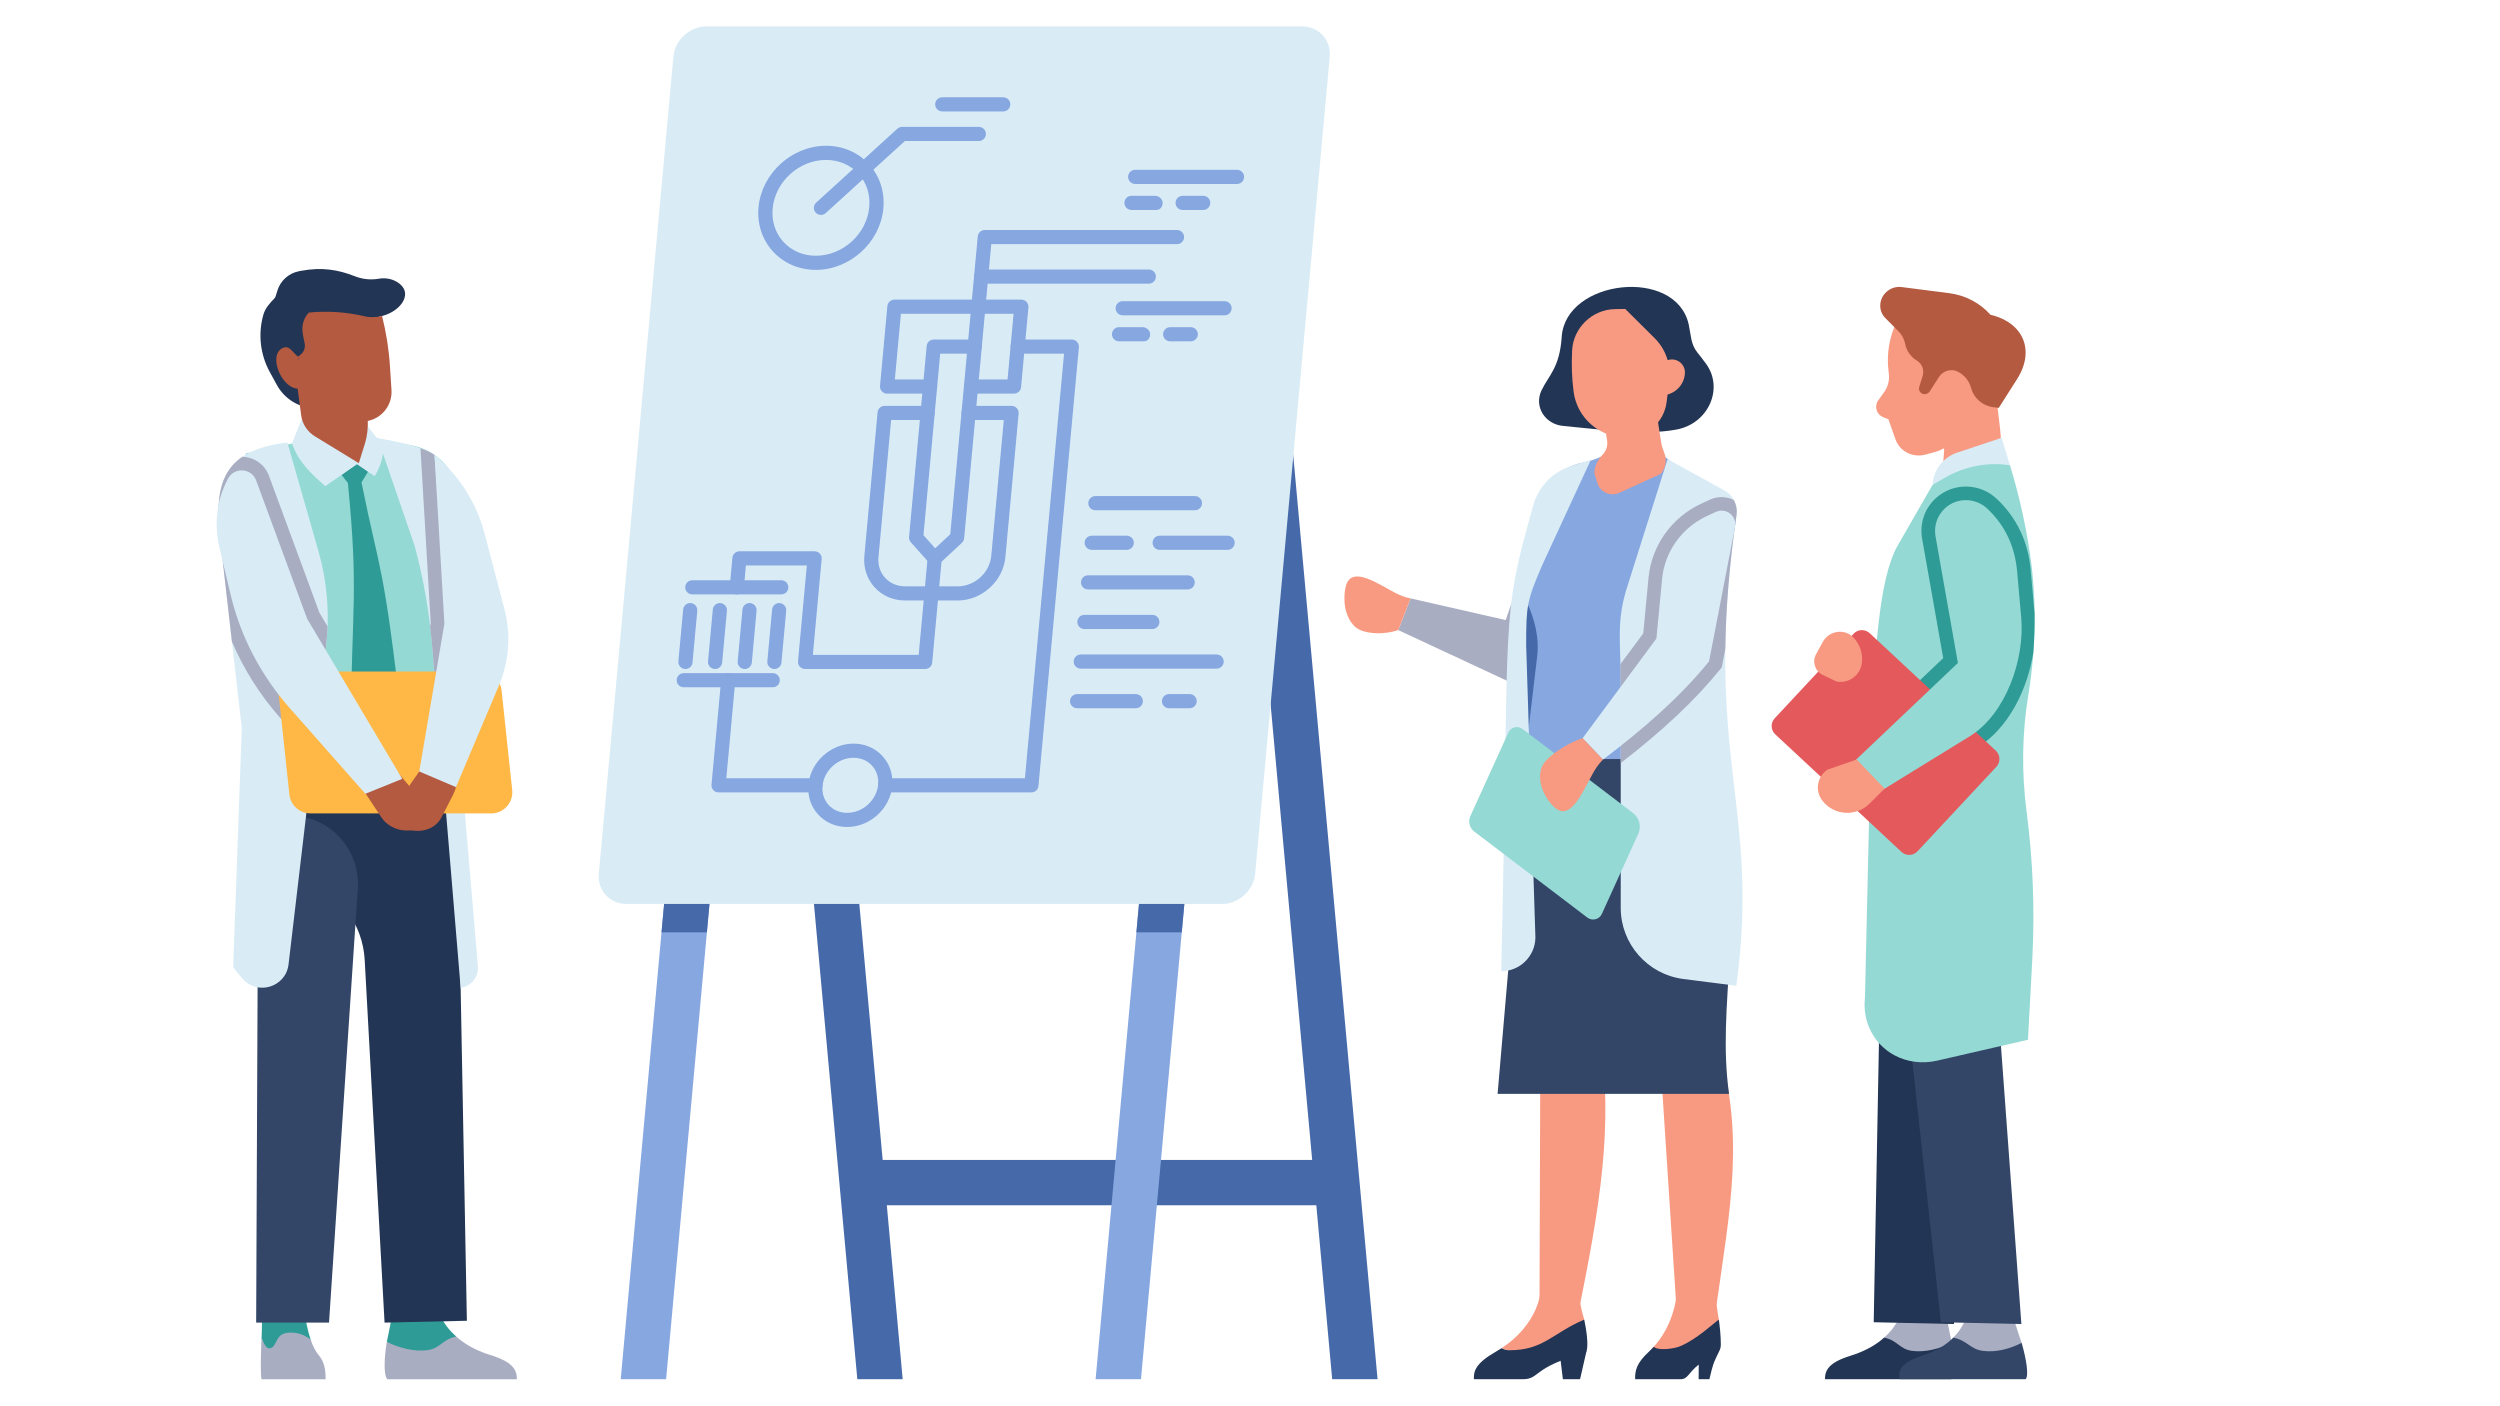 <svg xmlns="http://www.w3.org/2000/svg" xmlns:xlink="http://www.w3.org/1999/xlink" width="1920" zoomAndPan="magnify" viewBox="0 0 1440 810" height="1080" preserveAspectRatio="xMidYMid meet" version="1.0"><defs><clipPath id="id1"><path d="M 425.156 46.691 L 793.855 46.691 L 793.855 794.438 L 425.156 794.438 Z M 425.156 46.691 " clip-rule="nonzero"/></clipPath><clipPath id="id2"><path d="M 357.273 46.691 L 725.527 46.691 L 725.527 794.438 L 357.273 794.438 Z M 357.273 46.691 " clip-rule="nonzero"/></clipPath><clipPath id="id3"><path d="M 344 15.211 L 767 15.211 L 767 521 L 344 521 Z M 344 15.211 " clip-rule="nonzero"/></clipPath><clipPath id="id4"><path d="M 898.121 776.102 L 914 776.102 L 914 794.438 L 898.121 794.438 Z M 898.121 776.102 " clip-rule="nonzero"/></clipPath><clipPath id="id5"><path d="M 848.871 760 L 914.539 760 L 914.539 794.438 L 848.871 794.438 Z M 848.871 760 " clip-rule="nonzero"/></clipPath><clipPath id="id6"><path d="M 941.602 760 L 991.293 760 L 991.293 794.438 L 941.602 794.438 Z M 941.602 760 " clip-rule="nonzero"/></clipPath><clipPath id="id7"><path d="M 150.074 767.234 L 187.785 767.234 L 187.785 794.438 L 150.074 794.438 Z M 150.074 767.234 " clip-rule="nonzero"/></clipPath><clipPath id="id8"><path d="M 221.508 769.453 L 297.82 769.453 L 297.82 794.438 L 221.508 794.438 Z M 221.508 769.453 " clip-rule="nonzero"/></clipPath><clipPath id="id9"><path d="M 1051 770.34 L 1125.73 770.34 L 1125.73 794.438 L 1051 794.438 Z M 1051 770.34 " clip-rule="nonzero"/></clipPath><clipPath id="id10"><path d="M 1093.785 770.34 L 1167.879 770.34 L 1167.879 794.438 L 1093.785 794.438 Z M 1093.785 770.34 " clip-rule="nonzero"/></clipPath><clipPath id="id11"><path d="M 1073.82 267.066 L 1171.977 267.066 L 1171.977 612 L 1073.82 612 Z M 1073.82 267.066 " clip-rule="nonzero"/></clipPath><clipPath id="id12"><path d="M 1076.48 280 L 1171.977 280 L 1171.977 467.488 L 1076.48 467.488 Z M 1076.48 280 " clip-rule="nonzero"/></clipPath></defs><g clip-path="url(#id1)"><path fill="#4569a9" d="M 493.816 794.434 L 519.949 794.434 L 454.105 73.02 L 701.496 73.02 L 767.34 794.434 L 793.477 794.434 L 725.242 46.902 L 425.586 46.902 L 493.816 794.434 " fill-opacity="1" fill-rule="nonzero"/></g><path fill="#4569a9" d="M 487.883 694.223 L 766.008 694.223 L 762.098 668.105 L 490.098 668.105 L 487.883 694.223 " fill-opacity="1" fill-rule="nonzero"/><g clip-path="url(#id2)"><path fill="#86a7e0" d="M 657.203 794.434 L 631.066 794.434 L 696.91 73.02 L 449.52 73.02 L 383.676 794.434 L 357.539 794.434 L 425.77 46.902 L 725.426 46.902 L 657.203 794.434 " fill-opacity="1" fill-rule="nonzero"/></g><path fill="#4569a9" d="M 654.559 537.027 L 680.695 537.027 L 683.078 510.902 L 656.945 510.902 L 654.559 537.027 " fill-opacity="1" fill-rule="nonzero"/><path fill="#4569a9" d="M 381.035 537.027 L 407.172 537.027 L 409.555 510.902 L 383.418 510.902 L 381.035 537.027 " fill-opacity="1" fill-rule="nonzero"/><g clip-path="url(#id3)"><path fill="#d9ecf6" d="M 703.902 520.676 L 360.816 520.676 C 351.152 520.676 344.035 512.844 344.914 503.191 L 387.859 32.695 C 388.738 23.039 397.289 15.207 406.949 15.207 L 750.031 15.207 C 759.699 15.207 766.812 23.039 765.934 32.695 L 722.992 503.191 C 722.109 512.844 713.559 520.676 703.902 520.676 " fill-opacity="1" fill-rule="nonzero"/></g><path fill="#86a7e0" d="M 551.676 345.879 L 521.375 345.879 C 514.488 345.879 508.242 343.203 503.789 338.32 C 499.34 333.441 497.238 327.004 497.871 320.172 L 505.488 237.477 C 505.684 235.379 507.445 233.773 509.555 233.773 L 534.312 233.773 C 536.566 233.773 538.395 235.59 538.395 237.848 C 538.395 240.109 536.566 241.926 534.312 241.926 L 513.281 241.926 L 506.004 320.918 C 505.586 325.438 506.945 329.656 509.824 332.816 C 512.711 335.98 516.812 337.727 521.375 337.727 L 551.676 337.727 C 561.434 337.727 570.086 329.852 570.973 320.172 L 578.184 241.926 L 557.906 241.926 C 555.652 241.926 553.82 240.109 553.82 237.848 C 553.82 235.59 555.652 233.773 557.906 233.773 L 582.664 233.773 C 583.816 233.773 584.906 234.242 585.68 235.102 C 586.457 235.949 586.84 237.086 586.727 238.219 L 579.105 320.918 C 577.848 334.688 565.539 345.879 551.676 345.879 " fill-opacity="1" fill-rule="nonzero"/><path fill="#86a7e0" d="M 584.066 226.727 L 559.309 226.727 C 557.055 226.727 555.223 224.91 555.223 222.648 C 555.223 220.387 557.055 218.57 559.309 218.57 L 580.34 218.57 L 583.82 180.738 L 518.922 180.738 L 515.438 218.57 L 535.711 218.57 C 537.969 218.57 539.801 220.387 539.801 222.648 C 539.801 224.91 537.969 226.727 535.711 226.727 L 510.957 226.727 C 509.805 226.727 508.715 226.25 507.938 225.395 C 507.16 224.551 506.777 223.41 506.891 222.273 L 511.129 176.289 C 511.324 174.18 513.086 172.586 515.195 172.586 L 588.305 172.586 C 589.457 172.586 590.547 173.055 591.328 173.918 C 592.094 174.762 592.48 175.898 592.371 177.039 L 588.129 223.023 C 587.934 225.133 586.172 226.727 584.066 226.727 " fill-opacity="1" fill-rule="nonzero"/><path fill="#86a7e0" d="M 531.926 308.258 L 538.66 315.797 L 547.363 307.715 L 556.949 203.73 L 541.562 203.73 Z M 538.391 325.699 C 538.328 325.699 538.266 325.699 538.203 325.699 C 537.098 325.648 536.074 325.16 535.344 324.344 L 524.645 312.363 C 523.887 311.516 523.52 310.395 523.625 309.27 L 533.77 199.281 C 533.965 197.172 535.727 195.578 537.836 195.578 L 561.434 195.578 C 562.582 195.578 563.672 196.051 564.449 196.91 C 565.227 197.754 565.609 198.895 565.5 200.027 L 555.355 310.016 C 555.262 311.016 554.805 311.945 554.07 312.637 L 541.172 324.625 C 540.414 325.312 539.418 325.699 538.391 325.699 " fill-opacity="1" fill-rule="nonzero"/><path fill="#86a7e0" d="M 561.441 203.73 C 561.316 203.73 561.18 203.73 561.055 203.719 C 558.809 203.508 557.156 201.527 557.363 199.281 L 563.18 136.184 C 563.375 134.07 565.137 132.48 567.246 132.48 L 677.961 132.48 C 680.219 132.48 682.039 134.293 682.039 136.555 C 682.039 138.816 680.219 140.633 677.961 140.633 L 570.973 140.633 L 565.5 200.027 C 565.305 202.152 563.527 203.73 561.441 203.73 " fill-opacity="1" fill-rule="nonzero"/><path fill="#86a7e0" d="M 661.723 163.391 L 565.148 163.391 C 562.898 163.391 561.062 161.57 561.062 159.312 C 561.062 157.055 562.898 155.234 565.148 155.234 L 661.723 155.234 C 663.984 155.234 665.805 157.055 665.805 159.312 C 665.805 161.57 663.984 163.391 661.723 163.391 " fill-opacity="1" fill-rule="nonzero"/><path fill="#86a7e0" d="M 532.887 385.348 L 463.719 385.348 C 462.566 385.348 461.48 384.875 460.703 384.016 C 459.926 383.172 459.543 382.035 459.656 380.898 L 464.734 325.699 L 429.652 325.699 L 428.461 338.672 C 428.258 340.914 426.316 342.605 424.02 342.359 C 421.773 342.148 420.121 340.168 420.328 337.922 L 421.863 321.254 C 422.051 319.156 423.82 317.547 425.93 317.547 L 469.215 317.547 C 470.367 317.547 471.457 318.02 472.234 318.883 C 473.012 319.727 473.395 320.863 473.281 321.996 L 468.203 377.195 L 529.16 377.195 L 534.324 321.254 C 534.527 318.992 536.449 317.27 538.766 317.562 C 541.012 317.766 542.664 319.754 542.453 321.996 L 536.953 381.645 C 536.762 383.754 534.996 385.348 532.887 385.348 " fill-opacity="1" fill-rule="nonzero"/><path fill="#86a7e0" d="M 594.074 456.422 L 509.867 456.422 C 507.613 456.422 505.781 454.605 505.781 452.348 C 505.781 450.086 507.613 448.27 509.867 448.27 L 590.352 448.27 L 612.891 203.73 L 586.184 203.73 C 583.922 203.73 582.094 201.918 582.094 199.656 C 582.094 197.395 583.922 195.578 586.184 195.578 L 617.375 195.578 C 618.527 195.578 619.621 196.051 620.398 196.91 C 621.16 197.754 621.551 198.895 621.441 200.027 L 598.145 452.719 C 597.949 454.828 596.188 456.422 594.074 456.422 " fill-opacity="1" fill-rule="nonzero"/><path fill="#86a7e0" d="M 469.707 456.422 L 413.883 456.422 C 412.73 456.422 411.641 455.949 410.863 455.09 C 410.086 454.246 409.707 453.109 409.82 451.969 L 415.395 391.422 C 415.605 389.176 417.547 387.457 419.836 387.734 C 422.082 387.941 423.734 389.926 423.527 392.172 L 418.363 448.27 L 469.707 448.27 C 471.965 448.27 473.793 450.086 473.793 452.348 C 473.793 454.605 471.965 456.422 469.707 456.422 " fill-opacity="1" fill-rule="nonzero"/><path fill="#86a7e0" d="M 450.008 342.371 L 398.777 342.371 C 396.523 342.371 394.691 340.555 394.691 338.293 C 394.691 336.031 396.523 334.219 398.777 334.219 L 450.008 334.219 C 452.266 334.219 454.098 336.031 454.098 338.293 C 454.098 340.555 452.266 342.371 450.008 342.371 " fill-opacity="1" fill-rule="nonzero"/><path fill="#86a7e0" d="M 445.078 395.875 L 393.848 395.875 C 391.59 395.875 389.758 394.059 389.758 391.797 C 389.758 389.539 391.59 387.723 393.848 387.723 L 445.078 387.723 C 447.332 387.723 449.164 389.539 449.164 391.797 C 449.164 394.059 447.332 395.875 445.078 395.875 " fill-opacity="1" fill-rule="nonzero"/><path fill="#86a7e0" d="M 446.055 385.348 C 445.93 385.348 445.797 385.348 445.672 385.336 C 443.426 385.129 441.773 383.145 441.98 380.898 L 444.73 351.066 C 444.938 348.82 446.977 347.156 449.172 347.379 C 451.418 347.586 453.07 349.57 452.863 351.816 L 450.113 381.645 C 449.922 383.77 448.145 385.348 446.055 385.348 " fill-opacity="1" fill-rule="nonzero"/><path fill="#86a7e0" d="M 428.98 385.348 C 428.855 385.348 428.723 385.348 428.598 385.336 C 426.352 385.129 424.699 383.145 424.91 380.898 L 427.656 351.066 C 427.863 348.82 429.883 347.156 432.098 347.379 C 434.344 347.586 435.996 349.57 435.789 351.816 L 433.039 381.645 C 432.844 383.77 431.07 385.348 428.98 385.348 " fill-opacity="1" fill-rule="nonzero"/><path fill="#86a7e0" d="M 411.898 385.348 C 411.773 385.348 411.641 385.348 411.516 385.336 C 409.27 385.129 407.617 383.145 407.824 380.898 L 410.574 351.066 C 410.781 348.82 412.793 347.156 415.016 347.379 C 417.262 347.586 418.914 349.57 418.707 351.816 L 415.957 381.645 C 415.762 383.77 413.988 385.348 411.898 385.348 " fill-opacity="1" fill-rule="nonzero"/><path fill="#86a7e0" d="M 394.824 385.348 C 394.699 385.348 394.566 385.348 394.441 385.336 C 392.195 385.129 390.543 383.145 390.75 380.898 L 393.5 351.066 C 393.707 348.82 395.695 347.156 397.941 347.379 C 400.188 347.586 401.84 349.57 401.633 351.816 L 398.883 381.645 C 398.688 383.77 396.91 385.348 394.824 385.348 " fill-opacity="1" fill-rule="nonzero"/><path fill="#86a7e0" d="M 491.625 436.48 C 482.613 436.48 474.605 443.773 473.773 452.719 C 473.395 456.879 474.641 460.762 477.289 463.664 C 479.957 466.586 483.738 468.195 487.949 468.195 C 496.961 468.195 504.969 460.914 505.793 451.969 C 506.176 447.809 504.926 443.914 502.277 441 C 499.617 438.09 495.836 436.48 491.625 436.48 Z M 487.949 476.348 C 481.414 476.348 475.488 473.801 471.258 469.168 C 467.039 464.551 465.043 458.445 465.641 451.969 C 466.852 438.934 478.504 428.324 491.625 428.324 C 498.164 428.324 504.086 430.879 508.32 435.512 C 512.539 440.129 514.527 446.242 513.926 452.719 C 512.727 465.754 501.078 476.348 487.949 476.348 " fill-opacity="1" fill-rule="nonzero"/><path fill="#86a7e0" d="M 475.781 92.121 C 460.258 92.121 446.473 104.676 445.043 120.094 C 444.379 127.375 446.578 134.211 451.254 139.332 C 455.934 144.473 462.578 147.301 469.945 147.301 C 485.473 147.301 499.258 134.754 500.68 119.348 C 501.355 112.051 499.148 105.215 494.477 100.098 C 489.789 94.949 483.148 92.121 475.781 92.121 Z M 469.945 155.457 C 460.25 155.457 451.469 151.684 445.215 144.832 C 438.973 138 436.023 128.941 436.91 119.348 C 438.707 99.832 456.152 83.965 475.781 83.965 C 485.477 83.965 494.262 87.738 500.516 94.59 C 506.758 101.43 509.699 110.48 508.812 120.094 C 507.023 139.594 489.582 155.457 469.945 155.457 " fill-opacity="1" fill-rule="nonzero"/><path fill="#86a7e0" d="M 472.863 123.797 C 471.754 123.797 470.652 123.355 469.848 122.469 C 468.328 120.801 468.445 118.219 470.117 116.695 L 516.879 74.137 C 517.633 73.457 518.609 73.082 519.629 73.082 L 563.797 73.082 C 566.055 73.082 567.887 74.898 567.887 77.16 C 567.887 79.422 566.055 81.234 563.797 81.234 L 521.211 81.234 L 475.613 122.742 C 474.836 123.453 473.852 123.797 472.863 123.797 " fill-opacity="1" fill-rule="nonzero"/><path fill="#86a7e0" d="M 688.301 293.902 L 630.93 293.902 C 628.668 293.902 626.855 292.086 626.855 289.824 C 626.855 287.566 628.668 285.75 630.93 285.75 L 688.301 285.75 C 690.562 285.75 692.379 287.566 692.379 289.824 C 692.379 292.086 690.562 293.902 688.301 293.902 " fill-opacity="1" fill-rule="nonzero"/><path fill="#86a7e0" d="M 707.09 316.715 L 667.957 316.715 C 665.695 316.715 663.875 314.898 663.875 312.637 C 663.875 310.375 665.695 308.562 667.957 308.562 L 707.09 308.562 C 709.348 308.562 711.168 310.375 711.168 312.637 C 711.168 314.898 709.348 316.715 707.09 316.715 " fill-opacity="1" fill-rule="nonzero"/><path fill="#86a7e0" d="M 649 316.715 L 628.824 316.715 C 626.562 316.715 624.742 314.898 624.742 312.637 C 624.742 310.375 626.562 308.562 628.824 308.562 L 649 308.562 C 651.262 308.562 653.082 310.375 653.082 312.637 C 653.082 314.898 651.262 316.715 649 316.715 " fill-opacity="1" fill-rule="nonzero"/><path fill="#86a7e0" d="M 684.094 339.527 L 626.73 339.527 C 624.465 339.527 622.648 337.711 622.648 335.449 C 622.648 333.191 624.465 331.375 626.73 331.375 L 684.094 331.375 C 686.355 331.375 688.172 333.191 688.172 335.449 C 688.172 337.711 686.355 339.527 684.094 339.527 " fill-opacity="1" fill-rule="nonzero"/><path fill="#86a7e0" d="M 663.75 362.328 L 624.617 362.328 C 622.355 362.328 620.543 360.512 620.543 358.25 C 620.543 355.992 622.355 354.172 624.617 354.172 L 663.75 354.172 C 666.012 354.172 667.832 355.992 667.832 358.25 C 667.832 360.512 666.012 362.328 663.75 362.328 " fill-opacity="1" fill-rule="nonzero"/><path fill="#86a7e0" d="M 700.77 385.141 L 622.523 385.141 C 620.262 385.141 618.441 383.324 618.441 381.062 C 618.441 378.801 620.262 376.988 622.523 376.988 L 700.77 376.988 C 703.035 376.988 704.852 378.801 704.852 381.062 C 704.852 383.324 703.035 385.141 700.77 385.141 " fill-opacity="1" fill-rule="nonzero"/><path fill="#86a7e0" d="M 685.215 407.953 L 673.367 407.953 C 671.105 407.953 669.289 406.137 669.289 403.875 C 669.289 401.617 671.105 399.797 673.367 399.797 L 685.215 399.797 C 687.477 399.797 689.297 401.617 689.297 403.875 C 689.297 406.137 687.477 407.953 685.215 407.953 " fill-opacity="1" fill-rule="nonzero"/><path fill="#86a7e0" d="M 654.215 407.953 L 620.41 407.953 C 618.152 407.953 616.336 406.137 616.336 403.875 C 616.336 401.617 618.152 399.797 620.41 399.797 L 654.215 399.797 C 656.48 399.797 658.297 401.617 658.297 403.875 C 658.297 406.137 656.48 407.953 654.215 407.953 " fill-opacity="1" fill-rule="nonzero"/><path fill="#86a7e0" d="M 712.523 105.965 L 653.855 105.965 C 651.594 105.965 649.777 104.145 649.777 101.883 C 649.777 99.625 651.594 97.809 653.855 97.809 L 712.523 97.809 C 714.789 97.809 716.605 99.625 716.605 101.883 C 716.605 104.145 714.789 105.965 712.523 105.965 " fill-opacity="1" fill-rule="nonzero"/><path fill="#86a7e0" d="M 693.043 120.941 L 681.191 120.941 C 678.934 120.941 677.113 119.125 677.113 116.863 C 677.113 114.602 678.934 112.785 681.191 112.785 L 693.043 112.785 C 695.305 112.785 697.125 114.602 697.125 116.863 C 697.125 119.125 695.305 120.941 693.043 120.941 " fill-opacity="1" fill-rule="nonzero"/><path fill="#86a7e0" d="M 665.969 120.941 L 651.75 120.941 C 649.484 120.941 647.668 119.125 647.668 116.863 C 647.668 114.602 649.484 112.785 651.75 112.785 L 665.25 112.785 C 667.512 112.785 669.691 114.602 669.691 116.863 C 669.691 119.125 668.23 120.941 665.969 120.941 " fill-opacity="1" fill-rule="nonzero"/><path fill="#86a7e0" d="M 705.352 181.625 L 646.668 181.625 C 644.406 181.625 642.59 179.809 642.59 177.547 C 642.59 175.289 644.406 173.473 646.668 173.473 L 705.352 173.473 C 707.613 173.473 709.434 175.289 709.434 177.547 C 709.434 179.809 707.613 181.625 705.352 181.625 " fill-opacity="1" fill-rule="nonzero"/><path fill="#86a7e0" d="M 685.867 196.605 L 674.016 196.605 C 671.758 196.605 669.941 194.785 669.941 192.527 C 669.941 190.266 671.758 188.449 674.016 188.449 L 685.867 188.449 C 688.133 188.449 689.949 190.266 689.949 192.527 C 689.949 194.785 688.133 196.605 685.867 196.605 " fill-opacity="1" fill-rule="nonzero"/><path fill="#86a7e0" d="M 658.781 196.605 L 644.574 196.605 C 642.312 196.605 640.492 194.785 640.492 192.527 C 640.492 190.266 642.312 188.449 644.574 188.449 L 658.062 188.449 C 660.32 188.449 662.5 190.266 662.5 192.527 C 662.5 194.785 661.043 196.605 658.781 196.605 " fill-opacity="1" fill-rule="nonzero"/><path fill="#86a7e0" d="M 577.855 64.191 L 542.746 64.191 C 540.492 64.191 538.66 62.375 538.66 60.117 C 538.66 57.855 540.492 56.039 542.746 56.039 L 577.855 56.039 C 580.109 56.039 581.938 57.855 581.938 60.117 C 581.938 62.375 580.109 64.191 577.855 64.191 " fill-opacity="1" fill-rule="nonzero"/><path fill="#a9adc2" d="M 899.426 382.34 L 934.617 293.34 L 914.977 284.504 C 904.445 279.766 891.836 285.383 887.98 296.531 L 867.297 357.164 L 812.48 344.672 L 805.406 362.93 L 871.172 393.59 C 882.078 398.668 895.004 393.52 899.426 382.34 " fill-opacity="1" fill-rule="nonzero"/><path fill="#4569a9" d="M 889.375 544.031 C 889.16 554.758 880.402 563.336 869.672 563.336 C 874.422 359.09 869.297 362.363 886.332 301.348 C 890.445 286.625 901.695 274.93 916.285 270.316 L 921.324 268.727 L 889.375 544.031 " fill-opacity="1" fill-rule="nonzero"/><path fill="#f89a82" d="M 906.031 771.027 C 903.215 783.09 886.762 779.031 886.707 766.969 L 887.172 619.738 L 883.148 526.41 L 924.578 528.02 L 922.07 581.305 C 921.656 590.086 921.941 598.898 922.938 607.629 C 928.562 656.844 920.191 703.398 906.031 771.027 " fill-opacity="1" fill-rule="nonzero"/><path fill="#f89a82" d="M 986.043 771.93 C 981.16 782.238 975.391 774.117 966.516 767.16 L 957.109 622.531 C 956.461 613.117 955.105 603.723 953.121 594.492 C 948.77 574.23 947.016 555.895 947.008 538.863 L 991.723 529.629 L 990.148 576.832 C 989.668 591.277 990.984 605.73 993.98 619.871 C 1004.582 669.938 992.934 714.805 986.043 771.93 " fill-opacity="1" fill-rule="nonzero"/><path fill="#334668" d="M 877.43 630.086 L 862.609 630.086 L 880.582 421.363 L 935.871 421.363 C 952.75 421.363 969.426 417.902 984.922 411.285 C 986.504 419.055 988.703 426.727 991.605 434.188 C 998.047 450.75 1000.891 468.496 999.957 486.25 L 996.238 552.293 C 994.699 579.672 992.289 604.152 995.938 630.086 L 877.43 630.086 " fill-opacity="1" fill-rule="nonzero"/><path fill="#86a7e0" d="M 967.59 421.789 C 964.711 430.066 957.156 436.035 948.48 436.672 C 943.281 437.051 938.266 437.219 933.68 437.219 L 878.379 437.219 L 885.289 379.09 C 886.879 367.695 884.012 356.609 879.23 346.355 C 876.363 340.211 876.164 332.578 878.934 323.27 L 893.98 279.129 C 896.98 273.324 902.367 268.871 908.914 267.156 L 914.961 265.656 C 918.84 264.691 922.551 263.129 925.965 261.016 L 931.289 257.727 C 938.449 253.301 947.484 253.777 953.828 258.914 L 961.023 264.742 C 964.18 267.301 967.617 269.508 971.262 271.324 L 990.223 281.281 C 1000.324 286.316 1001.262 294.918 998.742 306.137 L 985.973 363.121 C 982.375 379.148 986.258 412.465 988.957 428.309 C 988.93 428.32 988.906 428.332 988.875 428.344 C 983.973 430.402 978.391 428.797 975.293 424.648 L 969.352 416.711 L 967.59 421.789 " fill-opacity="1" fill-rule="nonzero"/><path fill="#d9ecf6" d="M 969.637 563.906 L 1000.125 567.801 C 1014.344 463.383 980.168 435.766 1000.242 296.676 C 1001.09 290.746 998.062 284.914 992.723 282.207 L 960.547 264.469 L 937.652 336.844 C 930.727 357.598 933.543 369.93 933.543 392.797 L 933.543 522.922 C 933.543 543.711 949 561.266 969.637 563.906 " fill-opacity="1" fill-rule="nonzero"/><path fill="#d9ecf6" d="M 864.699 559.434 C 869.625 348.07 863.957 358.941 883.227 290.824 C 886.227 280.199 894.391 271.766 904.918 268.438 L 916.348 264.82 L 888.43 325.266 C 879.32 346.242 879.078 349.098 879.078 371.965 L 884.398 540.129 C 884.191 550.855 875.43 559.434 864.699 559.434 " fill-opacity="1" fill-rule="nonzero"/><path fill="#a9adc2" d="M 998.645 287.98 C 994.383 285.859 989.344 285.738 984.855 287.82 L 979.746 290.195 C 962.871 298.047 951.305 314.324 949.562 332.672 L 946.496 364.871 L 933.391 382.477 C 933.145 386.129 933.539 389.125 933.539 392.797 L 933.539 439.543 C 958.086 420.539 976.348 403.367 990.516 385.895 L 991.75 384.371 L 993.781 373.828 C 994.062 352.121 995.855 327.059 1000.234 296.676 C 1000.68 293.609 1000.062 290.574 998.645 287.98 " fill-opacity="1" fill-rule="nonzero"/><path fill="#d9ecf6" d="M 911.59 425.195 L 954.105 367.781 L 957.375 333.414 C 958.863 317.816 968.703 303.984 983.062 297.309 L 988.168 294.934 C 994.152 292.152 1000.594 297.109 999.359 303.543 L 984.418 380.953 C 967.789 401.473 946.262 420.172 923.32 437.523 L 911.59 425.195 " fill-opacity="1" fill-rule="nonzero"/><path fill="#94d9d4" d="M 876.949 419.871 L 940.621 468.305 C 944.305 471.102 945.559 476.078 943.641 480.285 L 922.664 526.422 C 921.199 529.637 917.121 530.66 914.305 528.523 L 849.172 478.977 C 846.438 476.895 845.5 473.199 846.926 470.074 L 868.828 421.914 C 870.254 418.789 874.219 417.793 876.949 419.871 " fill-opacity="1" fill-rule="nonzero"/><path fill="#f89a82" d="M 911.586 425.195 C 903.773 427.605 891.895 434.961 888.707 440.516 C 885.824 445.527 887.117 452.621 889.523 457.172 C 891.367 460.668 896.16 468.176 901.242 467.18 C 906.633 466.121 911 457.445 913.141 453.621 C 916.41 447.793 918.363 442.527 923.32 437.523 L 911.586 425.195 " fill-opacity="1" fill-rule="nonzero"/><path fill="#223554" d="M 965.688 247.414 C 984.016 243.996 993 223.848 982.766 209.656 C 981.164 207.441 979.414 205.199 977.559 202.867 C 973.863 198.211 973.961 192.754 972.723 187.016 C 965.531 153.648 901.73 160.777 899.543 194.043 C 898.375 211.828 892.031 216.234 887.906 224.867 C 883.477 234.125 889.859 244.406 900.449 245.348 C 921.781 247.246 946.156 251.055 965.688 247.414 " fill-opacity="1" fill-rule="nonzero"/><path fill="#f89a82" d="M 956.613 272.957 C 959.48 269.602 960.246 265.016 958.684 261.051 C 958.055 259.465 957.16 256.848 956.895 255.156 L 952.723 228.656 L 921.742 228.656 L 925.695 253.75 C 926.184 256.832 925.102 259.867 923.02 262.004 C 920.18 264.914 918.422 268.68 918.375 272.676 L 920.125 278.293 C 921.766 283.551 927.652 286.18 932.668 283.891 L 956.613 272.957 " fill-opacity="1" fill-rule="nonzero"/><path fill="#f89a82" d="M 961.488 219.629 L 959.945 231.738 C 958.477 243.285 948.469 252.098 936.859 252.066 C 921.387 252.023 908.41 240.898 906.402 225.641 C 905.402 217.996 905.117 210.047 905.543 201.797 C 906.223 188.797 917.102 178.305 930.117 178.059 L 936.121 177.945 L 953.094 194.801 C 959.578 201.242 962.672 210.383 961.488 219.629 " fill-opacity="1" fill-rule="nonzero"/><path fill="#f89a82" d="M 957.609 227.66 C 964.531 227.43 970.219 221.801 970.516 214.891 C 970.727 210.004 966.426 206.285 961.582 207.18 C 957.789 207.879 955.016 211.277 955.117 215.105 L 955.391 225.578 C 955.422 226.777 956.402 227.695 957.609 227.66 " fill-opacity="1" fill-rule="nonzero"/><path fill="#f89a82" d="M 805.41 362.93 C 797.777 365.504 788.355 365.367 782.797 362.559 C 777.781 360.023 775.039 353.273 774.555 348.016 C 774.188 343.973 774.059 334.816 778.719 332.656 C 783.652 330.375 791.836 335.121 795.617 337.086 C 801.383 340.078 805.785 343.371 812.48 344.672 L 805.41 362.93 " fill-opacity="1" fill-rule="nonzero"/><path fill="#f89a82" d="M 864.887 776.547 C 869.199 773.715 873.254 770.363 876.734 766.34 C 891.766 748.922 886.574 734.652 888.367 729.188 L 911.195 726.609 L 909.91 739.305 C 908.898 749.25 911.523 756.012 912.492 760.094 C 896.965 775.516 881.156 782.984 864.887 776.547 " fill-opacity="1" fill-rule="nonzero"/><g clip-path="url(#id4)"><path fill="#223554" d="M 900.23 794.434 L 910.117 794.434 L 913.883 777.965 C 910.371 775.211 901.746 776.641 898.324 778.898 L 900.23 794.434 " fill-opacity="1" fill-rule="nonzero"/></g><g clip-path="url(#id5)"><path fill="#223554" d="M 913.289 779.234 C 915.605 776.391 913.434 764.34 912.566 760.379 C 912.555 760.297 912.52 760.18 912.492 760.094 C 893.902 768.059 889.109 777.742 869.309 777.742 C 867.906 777.742 866.219 777.305 864.887 776.547 C 863.684 777.336 862.469 778.105 861.23 778.809 C 850.223 785.113 848.68 789.691 848.973 794.434 L 877.062 794.434 C 887.262 794.434 882.371 787.367 913.289 779.234 " fill-opacity="1" fill-rule="nonzero"/></g><path fill="#f89a82" d="M 951.816 776.547 C 954.523 773.715 957.066 770.363 959.242 766.34 C 968.656 748.922 965.398 734.652 966.531 729.188 L 989.242 726.609 L 988.434 739.305 C 987.801 749.25 989.453 756.012 990.059 760.094 C 981.367 773.863 972.539 781.266 963.488 778.113 C 959.641 779.426 955.754 779.031 951.816 776.547 " fill-opacity="1" fill-rule="nonzero"/><g clip-path="url(#id6)"><path fill="#223554" d="M 949.535 778.809 C 950.312 778.105 951.801 776.551 952.555 775.762 C 955.223 778.176 964.355 776.84 967.516 775.535 C 977.422 771.441 986.555 762.492 990.062 760.094 C 990.426 762.652 991.258 769.648 991.199 774.578 C 991.172 777.117 990.477 777.668 988.727 781.473 C 986.984 785.273 986.648 785.777 984.617 794.434 L 978.422 794.434 L 978.465 786.008 C 972.207 790.922 972.363 794.434 967.863 794.434 L 941.852 794.434 C 941.668 789.691 942.641 785.113 949.535 778.809 " fill-opacity="1" fill-rule="nonzero"/></g><path fill="#2f9b96" d="M 150.66 770.547 C 150.871 765.953 151.102 759.488 150.539 750.746 C 150.035 742.906 155.395 735.895 163.094 734.316 C 168.668 733.176 173.957 737.23 174.285 742.906 C 174.75 750.895 175.691 761.52 178.707 770.945 C 178.777 771.172 178.855 771.352 178.926 771.562 C 163.996 788.695 154.32 789.172 150.66 770.547 " fill-opacity="1" fill-rule="nonzero"/><g clip-path="url(#id7)"><path fill="#a9adc2" d="M 150.66 770.547 C 151.973 773.609 153.406 778.156 156.695 776.16 C 159.617 774.391 158.922 768.422 165.719 767.672 C 170.957 767.098 175.188 768.797 178.926 771.562 C 180.309 775.676 181.906 778.574 183.582 780.555 C 187 784.594 187.547 789.188 187.547 794.438 L 150.652 794.438 C 150.055 792.434 150.156 782.562 150.52 773.688 C 150.559 772.77 150.609 771.699 150.66 770.547 " fill-opacity="1" fill-rule="nonzero"/></g><path fill="#2f9b96" d="M 222.805 772.93 C 223.684 768.066 226.43 758.262 226.266 747.539 L 226.051 733.465 L 251.797 734.297 C 253.266 740.109 246.062 755.086 262.824 769.859 C 251.035 781.66 238.602 788.953 222.805 772.93 " fill-opacity="1" fill-rule="nonzero"/><g clip-path="url(#id8)"><path fill="#a9adc2" d="M 222.805 772.93 C 229.805 776.387 238.699 778.746 246.359 777.668 C 253.867 776.613 254.766 771.387 262.824 769.859 C 263.234 770.223 263.594 770.586 264.035 770.945 C 269.469 775.414 275.902 778.473 282.625 780.555 C 295.648 784.594 297.738 789.188 297.738 794.438 L 223.172 794.438 C 220.891 792.434 221.281 782.562 222.66 773.688 C 222.695 773.469 222.758 773.172 222.805 772.93 " fill-opacity="1" fill-rule="nonzero"/></g><path fill="#223554" d="M 148.809 451.059 L 148.809 466.336 C 148.809 485.566 156.723 498.16 177.398 507.105 C 196.047 515.172 208.945 532.566 210.059 552.836 L 221.508 761.824 L 268.922 760.758 L 263.566 474.859 C 263.641 469.473 262.844 460.602 260.836 451.059 L 148.809 451.059 " fill-opacity="1" fill-rule="nonzero"/><path fill="#223554" d="M 148.809 451.293 L 260.836 451.293 L 260.836 437.273 L 148.809 437.273 L 148.809 451.293 " fill-opacity="1" fill-rule="nonzero"/><path fill="#b45a41" d="M 208.641 451.293 L 228.574 451.293 L 228.574 437.273 L 208.641 437.273 L 208.641 451.293 " fill-opacity="1" fill-rule="nonzero"/><path fill="#334668" d="M 189.52 761.824 L 147.547 761.824 L 148.809 466.336 L 173.031 470.215 C 193.109 473.43 207.434 491.398 206.09 511.676 L 189.52 761.824 " fill-opacity="1" fill-rule="nonzero"/><path fill="#94d9d4" d="M 258.227 359.133 L 260.836 437.273 L 148.809 437.273 C 144.504 430.098 141.781 421.891 141.781 413.523 L 141.781 368.195 C 141.781 348.633 139.664 329.129 135.469 310.016 L 130.855 288.992 L 141.781 261.109 L 198.867 248.883 L 237.43 256.586 C 248.391 258.77 257.598 266.16 262.105 276.387 L 258.227 359.133 " fill-opacity="1" fill-rule="nonzero"/><path fill="#d9ecf6" d="M 265.328 568.934 L 248.918 372.129 C 247.293 352.664 243.934 333.383 238.879 314.512 L 217.543 252.402 C 229.09 254.348 243.875 257.438 250.258 262.035 L 275.277 556.559 C 275.797 562.676 271.418 568.125 265.328 568.934 " fill-opacity="1" fill-rule="nonzero"/><path fill="#d9ecf6" d="M 139.293 563.301 L 134.301 557.16 L 139.27 419.508 L 126.488 307.395 C 123.695 278.406 128.621 259.145 165.539 254.887 L 183.395 317.352 C 188.48 335.137 189.984 353.754 187.816 372.125 L 166.199 555.496 C 164.625 568.84 147.773 573.73 139.293 563.301 " fill-opacity="1" fill-rule="nonzero"/><path fill="#a9adc2" d="M 267.289 462.527 L 250.258 262.035 C 248.273 260.605 245.426 259.34 242.172 258.191 L 248.098 358.781 L 247.73 360.93 C 248.172 364.656 248.605 368.387 248.918 372.129 L 256.176 459.16 L 266.797 463.691 L 267.289 462.527 " fill-opacity="1" fill-rule="nonzero"/><path fill="#a9adc2" d="M 184.012 352.98 L 154.914 274.047 C 152.605 267.777 147.023 263.605 140.348 263.152 C 140.066 263.133 139.793 263.164 139.512 263.152 C 126.297 272.176 124.57 287.492 126.488 307.395 L 133.574 369.551 C 140.305 385.316 149.59 400.141 161.164 413.242 L 180.402 435.027 L 187.816 372.125 C 188.262 368.355 188.512 364.574 188.648 360.793 L 184.012 352.98 " fill-opacity="1" fill-rule="nonzero"/><path fill="#2f9b96" d="M 231.496 416.254 C 220.891 323.137 219.184 331.957 208.219 277.891 L 212.02 271.66 L 205.727 266.797 L 196.742 273.531 L 200.387 278.211 C 206.516 341.023 202.715 348.223 202.031 416.48 L 218.711 432.648 L 231.496 416.254 " fill-opacity="1" fill-rule="nonzero"/><path fill="#ffb746" d="M 172.695 386.789 L 276.758 386.789 C 283 386.789 288.238 391.492 288.902 397.695 L 295.031 455.027 C 295.805 462.238 290.148 468.527 282.891 468.527 L 178.832 468.527 C 172.586 468.527 167.352 463.824 166.688 457.621 L 160.555 400.289 C 159.781 393.078 165.438 386.789 172.695 386.789 " fill-opacity="1" fill-rule="nonzero"/><path fill="#223554" d="M 151.703 181.25 C 152.758 177.547 155.359 174.656 158.043 171.895 C 158.641 171.281 158.98 170.199 159.629 167.871 L 159.668 167.734 C 161.34 161.805 166.238 157.332 172.305 156.207 L 173.613 155.961 C 185.449 153.762 194.848 155.383 204.043 159 C 208.789 160.871 213.473 161.367 218.219 160.535 C 222.43 159.789 226.762 160.77 230.125 163.402 C 238.238 169.766 229.852 180.387 218.402 182.375 C 217.543 192.012 215.68 201.32 213.34 210.594 C 211.348 218.492 207.465 227.062 199.738 230.766 C 196.02 232.555 190.895 233.98 185.555 234.82 C 175.02 236.469 164.605 231.125 159.492 221.77 L 155.391 214.27 C 149.887 204.207 148.535 192.348 151.703 181.25 " fill-opacity="1" fill-rule="nonzero"/><path fill="#d9ecf6" d="M 168.156 255.363 C 172.82 269.332 186.348 278.461 187.281 280.055 L 205.617 267.41 L 215.812 274.277 C 218.086 270.48 219.781 266.559 220.48 261.891 C 220.727 260.254 220.879 258.637 220.949 257.055 C 220.883 256.82 210.699 244.34 210.637 244.105 L 198.176 238.461 L 174.652 239.203 L 168.156 255.363 " fill-opacity="1" fill-rule="nonzero"/><path fill="#b45a41" d="M 171.426 223.832 C 162.152 223.535 154.254 204.613 162.75 200.504 C 166.645 198.617 168.027 202.484 171.645 205.449 L 172.172 207.906 C 174.699 202.863 179.754 199.227 185.848 198.848 L 187.684 198.738 C 199.172 198.031 209.105 206.676 209.984 218.148 L 211.758 241.301 C 212.129 246.16 211.574 251.043 210.129 255.695 L 206.672 266.797 L 181.312 251.277 C 177.016 248.648 174.133 244.219 173.469 239.227 L 171.426 223.832 " fill-opacity="1" fill-rule="nonzero"/><path fill="#b45a41" d="M 173.066 204.336 C 175.09 202.758 176.027 200.148 175.441 197.648 C 174.758 194.746 174.16 191.281 174.168 189.359 C 174.184 185.805 175.582 182.543 177.844 180.043 C 188.566 178.988 199.387 179.684 209.871 182.16 C 213.371 182.984 216.867 182.812 220.07 182 C 222.43 191.445 223.984 201.086 224.609 210.824 L 225.496 224.652 C 226.035 233.086 220.312 240.645 212.043 242.418 C 197.34 245.578 182.414 238.113 176.121 224.461 L 175.348 222.781 L 171.645 205.449 L 173.066 204.336 " fill-opacity="1" fill-rule="nonzero"/><path fill="#b45a41" d="M 248.422 456.031 L 236.297 453.398 L 224.484 439.496 C 218.391 432.32 206.852 435.688 206.887 444.695 C 206.906 449.379 208.465 453.836 211.262 458.074 L 219.562 470.652 C 223.871 477.18 232.48 480.008 240.301 477.461 C 245.609 475.738 250.23 472.535 253.543 468.289 C 256.934 463.934 254.152 457.273 248.422 456.031 " fill-opacity="1" fill-rule="nonzero"/><path fill="#b45a41" d="M 223.273 456.234 L 235.02 453.602 L 244.805 439.699 C 249.859 432.523 261.891 435.891 263.16 444.895 C 263.82 449.578 262.91 454.039 260.73 458.273 L 254.258 470.852 C 250.898 477.379 242.703 480.207 234.508 477.66 C 228.953 475.941 223.863 472.734 219.938 468.488 C 215.91 464.137 217.727 457.477 223.273 456.234 " fill-opacity="1" fill-rule="nonzero"/><path fill="#d9ecf6" d="M 147.551 276.762 L 176.891 356.367 L 231.688 448.621 L 210.453 457.199 L 167.051 408.055 C 150.352 389.145 138.594 366.688 132.914 342.836 L 126.539 316.098 C 123.23 302.215 124.477 288.629 131.336 275.695 C 134.938 268.906 144.895 269.547 147.551 276.762 " fill-opacity="1" fill-rule="nonzero"/><path fill="#d9ecf6" d="M 250.258 262.035 L 255.984 359.215 L 241.508 444.383 L 262.633 453.387 L 287.398 394.848 C 293.285 380.934 294.398 365.465 290.562 350.855 L 279.133 307.332 C 274.473 289.594 264.379 273.754 250.258 262.035 " fill-opacity="1" fill-rule="nonzero"/><path fill="#a9adc2" d="M 1124.203 773.469 C 1123.348 768.734 1120.672 759.176 1120.832 748.727 L 1121.039 735.008 L 1095.945 735.82 C 1094.516 741.48 1101.539 756.078 1085.203 770.48 C 1096.688 781.98 1108.809 789.098 1124.203 773.469 " fill-opacity="1" fill-rule="nonzero"/><g clip-path="url(#id9)"><path fill="#223554" d="M 1124.211 773.469 C 1117.387 776.844 1108.711 779.145 1101.254 778.094 C 1093.938 777.062 1093.059 771.965 1085.203 770.48 C 1084.797 770.836 1084.453 771.191 1084.023 771.543 C 1078.719 775.895 1072.449 778.875 1065.902 780.906 C 1053.211 784.844 1051.172 789.32 1051.172 794.434 L 1123.852 794.434 C 1126.07 792.488 1125.695 782.867 1124.344 774.211 C 1124.312 773.996 1124.25 773.711 1124.211 773.469 " fill-opacity="1" fill-rule="nonzero"/></g><path fill="#223554" d="M 1162.832 463.938 C 1165.516 487.945 1160.285 512.609 1146.137 532.207 C 1140.59 539.895 1137.172 549.07 1136.633 558.953 L 1125.477 762.652 L 1079.254 761.609 L 1084.477 482.949 C 1084.406 477.695 1085.18 469.055 1087.141 459.75 L 1162.367 459.75 L 1162.832 463.938 " fill-opacity="1" fill-rule="nonzero"/><path fill="#a9adc2" d="M 1164.438 773.469 C 1162.969 768.734 1159.066 759.176 1157.887 748.727 L 1156.336 735.008 L 1131.352 735.82 C 1130.645 741.484 1139.535 756.078 1125.043 770.48 C 1138.012 781.98 1151.043 789.098 1164.438 773.469 " fill-opacity="1" fill-rule="nonzero"/><g clip-path="url(#id10)"><path fill="#334668" d="M 1164.441 773.469 C 1158.043 776.844 1149.672 779.145 1142.078 778.094 C 1134.621 777.062 1133.09 771.965 1125.047 770.48 C 1124.695 770.836 1124.387 771.191 1124.008 771.543 C 1119.262 775.895 1113.379 778.875 1107.09 780.906 C 1094.902 784.844 1093.441 789.32 1094.086 794.434 L 1166.766 794.434 C 1168.738 792.488 1167.133 782.867 1164.672 774.211 C 1164.613 773.996 1164.52 773.711 1164.441 773.469 " fill-opacity="1" fill-rule="nonzero"/></g><path fill="#334668" d="M 1163.371 463.938 C 1169.129 487.945 1167.059 512.609 1155.434 532.207 C 1150.863 539.895 1148.629 549.07 1149.359 558.953 L 1164.316 762.652 L 1117.965 761.609 L 1087.453 482.949 C 1086.711 477.695 1086.379 469.055 1087.137 459.75 L 1162.371 459.75 L 1163.371 463.938 " fill-opacity="1" fill-rule="nonzero"/><path fill="#f89a82" d="M 1085.246 225.898 C 1087.398 222.91 1088.371 219.242 1087.996 215.582 L 1087.574 211.512 C 1086.559 198.922 1090.344 186.219 1098.172 175.883 L 1103.277 169.148 L 1120.004 171.293 C 1142.664 174.199 1157.492 195.402 1152.559 217.848 L 1149.504 222.93 C 1149.746 231.199 1152.348 245.84 1152.57 254.035 L 1152.691 258.688 L 1118.668 275.527 C 1119.098 269.504 1119.41 265.121 1119.637 261.91 C 1120.043 256.137 1120.422 258.734 1114.824 260.27 L 1109.52 261.727 C 1102.02 263.969 1094.281 260.168 1091.773 253.008 L 1087.746 241.539 L 1084.711 240.316 C 1080.828 238.754 1079.434 233.98 1081.871 230.59 L 1085.246 225.898 " fill-opacity="1" fill-rule="nonzero"/><path fill="#b45a41" d="M 1146.484 181.277 C 1140.594 174.684 1132.355 170.098 1122.695 168.855 L 1095.297 165.344 C 1089.57 164.609 1084.145 168.645 1083.164 174.352 C 1082.613 177.605 1083.617 180.863 1085.898 183.152 L 1093.488 190.785 C 1095.488 192.789 1096.836 195.34 1097.398 198.137 C 1098.188 202.145 1100.609 205.586 1104.098 207.68 C 1107.141 209.504 1108.496 213.172 1107.418 216.645 L 1105.484 222.832 C 1104.867 224.793 1106.121 226.766 1108.137 227.023 C 1109.461 227.195 1110.797 226.562 1111.539 225.418 L 1116.816 217.176 C 1119.273 213.355 1124.289 212.059 1128.094 214.258 L 1128.371 214.418 C 1131.812 216.41 1134.312 219.66 1135.359 223.508 C 1136.965 229.438 1141.961 233.75 1148.137 234.543 L 1151.27 234.941 L 1151.277 234.945 L 1151.277 234.941 L 1161.781 218.449 C 1172.41 201.773 1165.406 185.77 1146.484 181.277 " fill-opacity="1" fill-rule="nonzero"/><path fill="#d9ecf6" d="M 1113.184 279.227 C 1113.496 270.918 1119.238 263.398 1127.336 260.703 L 1152.93 252.176 L 1157.762 268.027 L 1113.184 279.227 " fill-opacity="1" fill-rule="nonzero"/><g clip-path="url(#id11)"><path fill="#94d9d4" d="M 1091.223 607.855 C 1079.273 601.457 1072.645 588.496 1074.223 574.609 L 1078.145 402.945 C 1080.73 380.148 1081.398 334.516 1093.195 314 L 1113.188 279.227 L 1120.219 275.184 C 1131.793 268.523 1145.098 265.988 1157.762 268.027 C 1162.793 284.543 1166.633 301.387 1169.203 318.543 C 1173.16 344.887 1172.902 372.402 1168.309 400.383 C 1164.66 422.559 1164.391 445.098 1167.309 467.387 C 1170.938 495.191 1172.137 523.617 1170.582 552.805 L 1168.129 598.902 L 1115.816 610.93 C 1107.305 612.883 1098.57 611.793 1091.223 607.855 " fill-opacity="1" fill-rule="nonzero"/></g><g clip-path="url(#id12)"><path fill="#2f9b96" d="M 1171.914 353.582 L 1169.684 328.41 C 1168.227 311.988 1161.629 298.148 1150.07 287.277 C 1140.176 277.977 1124.719 277.906 1114.863 287.105 C 1108.512 293.043 1105.613 301.699 1107.137 310.258 L 1119.293 379.082 L 1077.789 418.488 L 1076.723 465.051 L 1079.445 467.254 L 1138.617 430.832 C 1157.078 419.469 1167.855 396.988 1171.199 375.77 C 1171.754 368.32 1171.984 360.922 1171.914 353.582 " fill-opacity="1" fill-rule="nonzero"/></g><path fill="#e4595c" d="M 1149.582 432.395 L 1076.926 364.707 C 1074.27 362.238 1070.121 362.387 1067.652 365.035 L 1022.242 413.723 C 1019.77 416.371 1019.914 420.52 1022.562 422.988 L 1095.227 490.676 C 1097.875 493.145 1102.027 492.996 1104.5 490.352 L 1149.91 441.664 C 1152.379 439.016 1152.234 434.867 1149.582 432.395 " fill-opacity="1" fill-rule="nonzero"/><path fill="#94d9d4" d="M 1120.223 292.84 C 1115.832 296.941 1113.812 302.984 1114.855 308.898 L 1127.75 381.871 L 1062.699 443.633 L 1080.062 457.66 L 1134.496 424.156 C 1155.438 411.262 1166.34 379.602 1164.223 355.797 L 1161.859 329.105 C 1160.621 315.156 1155.215 302.891 1144.688 292.992 C 1137.812 286.527 1127.117 286.395 1120.223 292.84 " fill-opacity="1" fill-rule="nonzero"/><path fill="#f89a82" d="M 1049.93 461.496 L 1049.852 461.395 C 1045.266 455.746 1046.539 447.379 1052.586 443.336 L 1069.453 437.477 L 1085.52 454.242 L 1076.809 462.918 C 1069.199 470.5 1056.699 469.84 1049.93 461.496 " fill-opacity="1" fill-rule="nonzero"/><path fill="#f89a82" d="M 1049.949 369.734 C 1053.5 363.266 1062.418 361.824 1067.52 367.145 C 1071.062 370.828 1073.047 375.992 1072.477 381.531 L 1072.465 381.664 C 1071.727 388.898 1064.926 393.934 1057.781 392.539 L 1049.875 388.734 C 1045.422 386.594 1043.684 381.16 1046.059 376.832 L 1049.949 369.734 " fill-opacity="1" fill-rule="nonzero"/></svg>